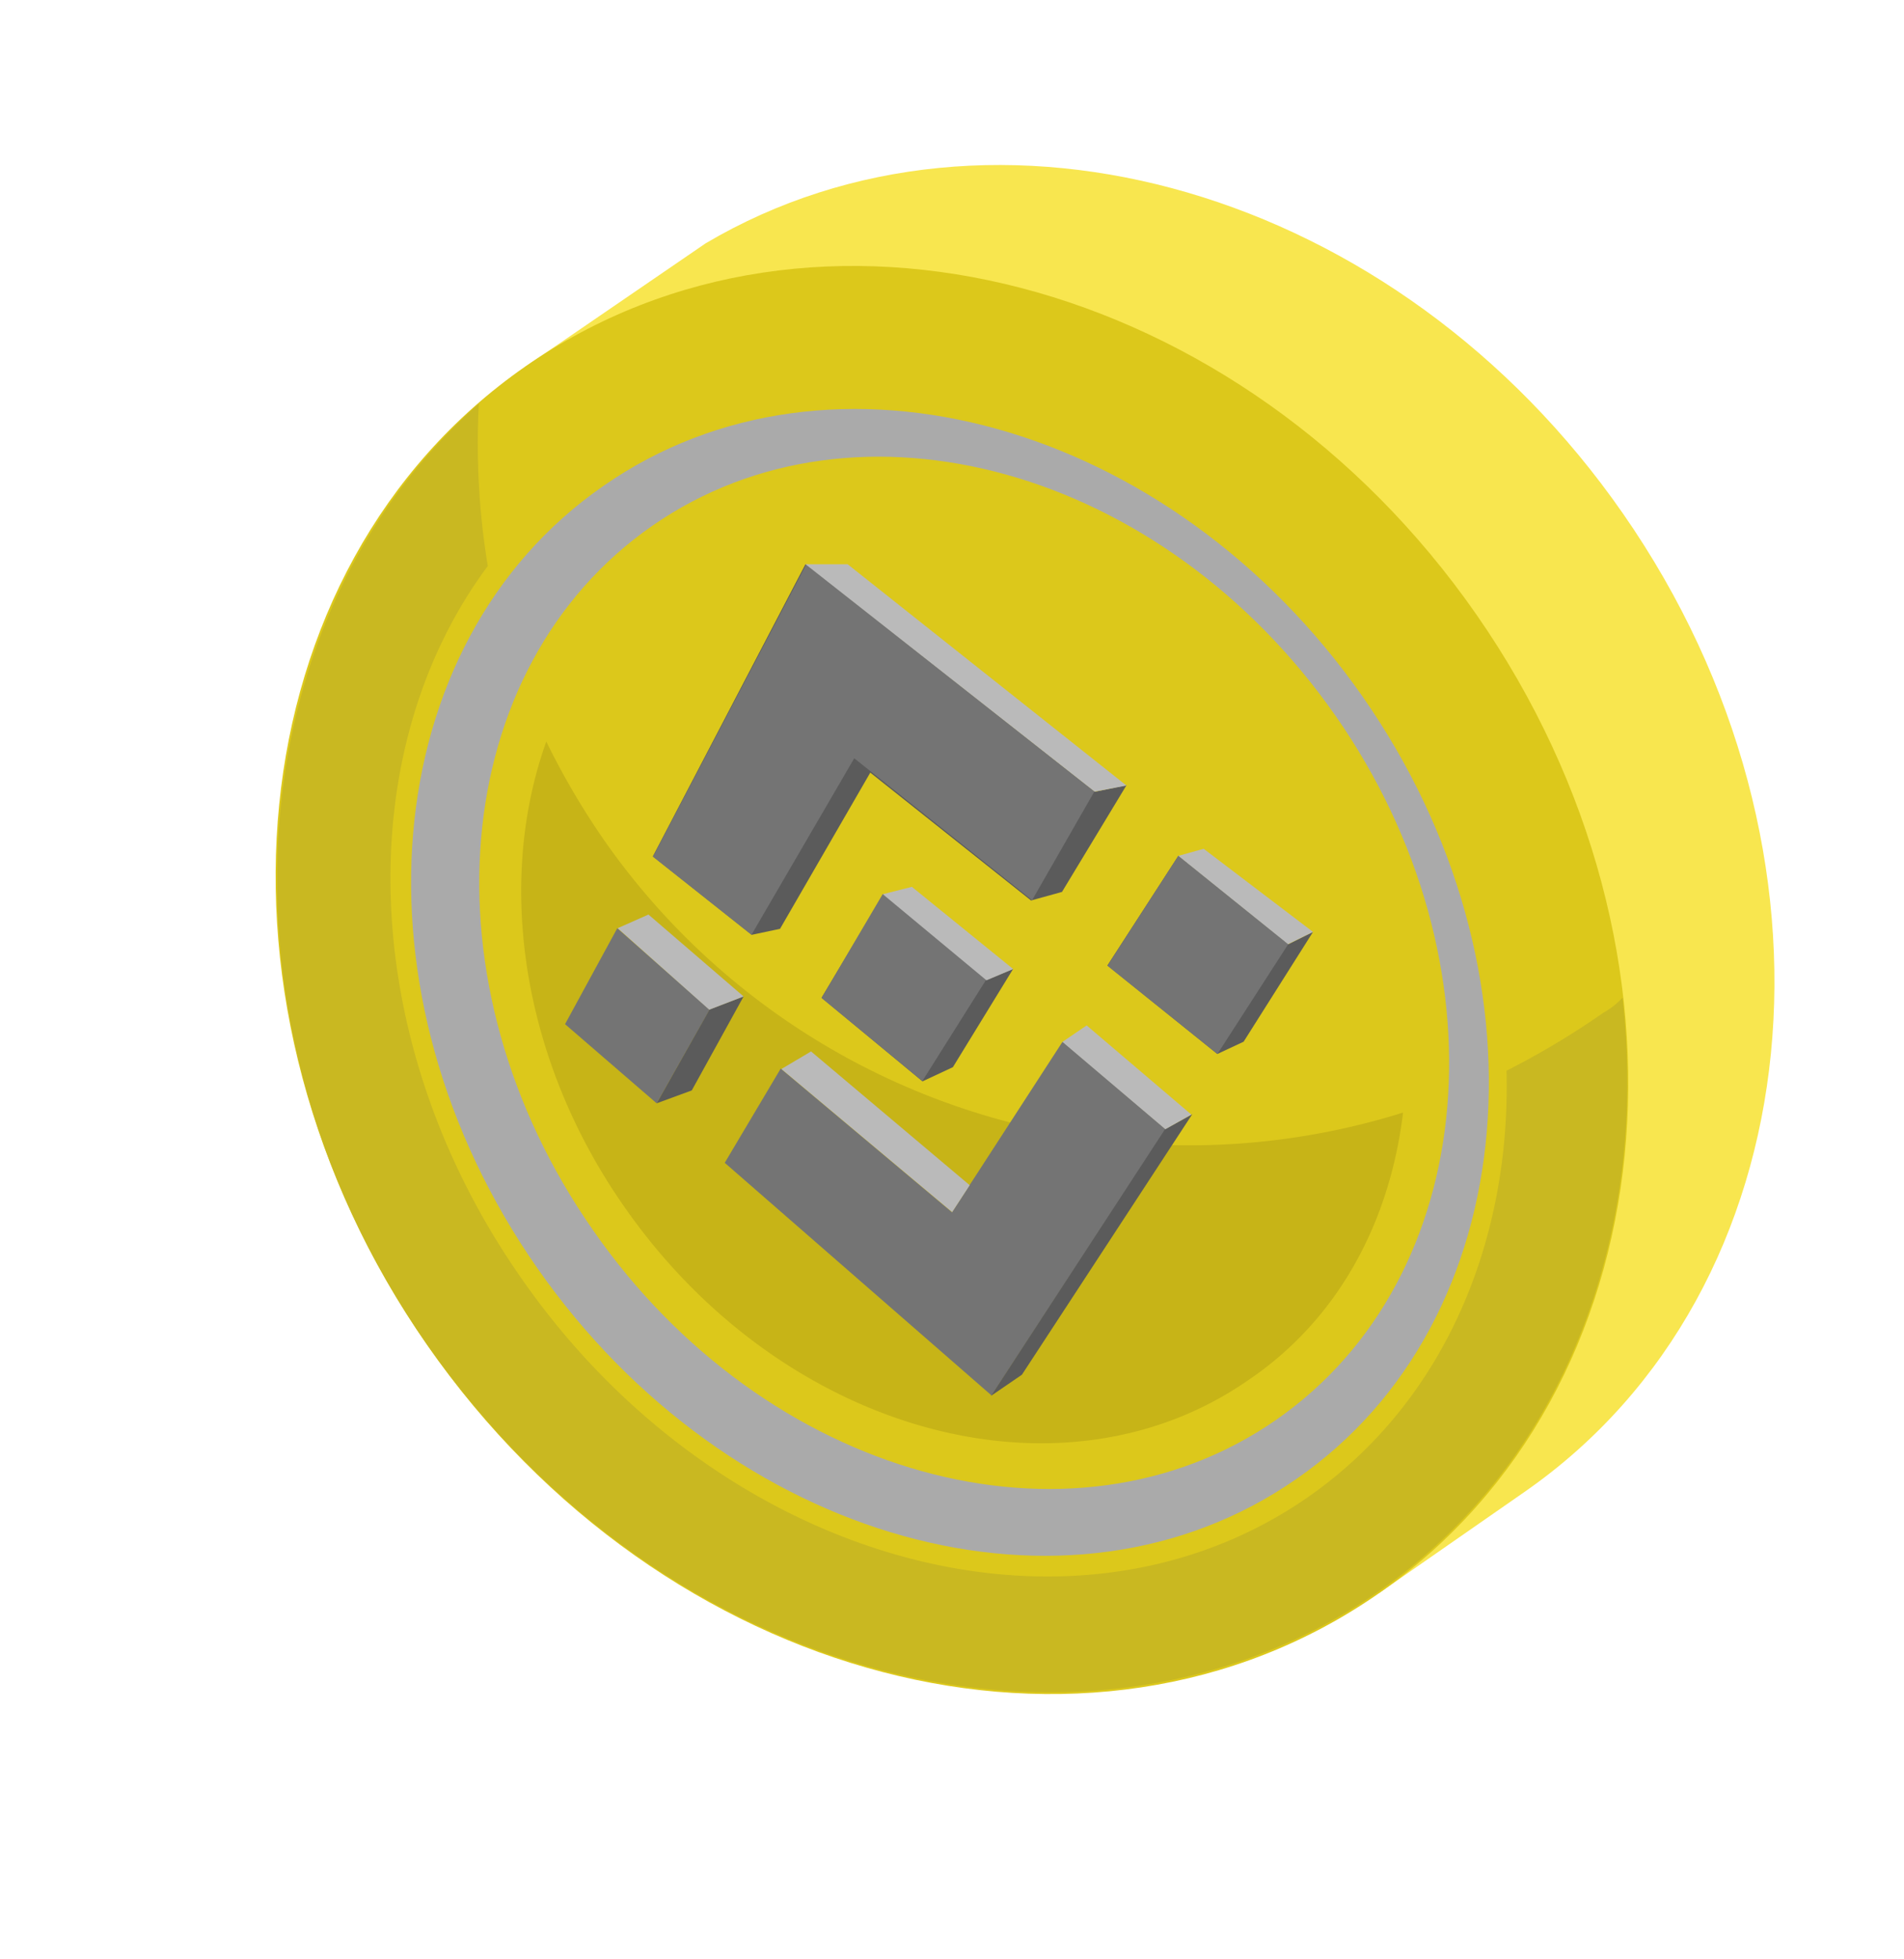 <svg xmlns="http://www.w3.org/2000/svg" width="313.164" height="322.018" viewBox="0 0 313.164 322.018">
  <g id="BNB" transform="translate(-13016.672 -6447.457)">
    <g id="Group_269" data-name="Group 269" transform="translate(13010.861 6440.666)">
      <g id="Group_44" data-name="Group 44" transform="translate(16.743 335.6) rotate(-93)">
        <g id="Group_43" data-name="Group 43" transform="translate(0 0)">
          <path id="Path_97" data-name="Path 97" d="M0,129.622l15.431,24.883C46.1,203.889,117.664,214.687,175.145,179,230.5,144.668,252.88,79.471,227.418,30.67L208.707,0Z" transform="translate(55.501 89.449)" fill="#f8e64f"/>
          <path id="Path_265" data-name="Path 265" d="M122.871,0c67.862,0,122.871,47.066,122.871,105.125S190.731,210.25,122.871,210.25,0,163.184,0,105.125,55.011,0,122.871,0Z" transform="translate(0 129.752) rotate(-31.848)" fill="#dcc81b"/>
          <path id="Path_104" data-name="Path 104" d="M106.929,216.876a133.183,133.183,0,0,1-8.682-16.4c-28.356-.772-54.009-13.31-68.284-36.263C5.083,124.095,24.179,67,72.595,36.909c40.121-25.076,87.958-23.725,117.277.579a123.847,123.847,0,0,1,26.727-.071C183.423-4.44,116.767-12.856,62.757,20.709,5.083,56.584-16.713,125.449,13.763,174.826c19.674,31.827,56.517,47.644,95.481,45.329A12.675,12.675,0,0,1,106.929,216.876Z" transform="translate(41.931 44.053)" fill="#c9b821"/>
          <path id="Path_105" data-name="Path 105" d="M51.269,143.053A117.437,117.437,0,0,1,102.191,14.588a123.914,123.914,0,0,1,17.364-9.067C96.984-3.93,67.665-1.422,42.4,14.395,4.011,38.312-11.034,83.449,8.64,115.277,17.9,130.707,33.523,139.967,51.269,143.053Z" transform="translate(82.931 84.12)" fill="#c7b417"/>
        </g>
        <path id="Path_107" data-name="Path 107" d="M51.667,17.574C4.988,46.7-13.53,101.675,10.581,140.446,34.5,179.213,91.788,187.126,138.467,158s65.2-84.1,41.086-122.874C155.637-3.644,98.347-11.55,51.667,17.574Zm83.908,135.8c-42.051,26.233-93.552,19.1-115.156-15.814S15.4,53.07,57.457,27.03C99.5.8,151.005,7.93,172.609,42.843S177.62,127.136,135.575,153.37Z" transform="translate(64.402 66.088)" fill="#aaa"/>
      </g>
      <path id="Path_199" data-name="Path 199" d="M4344.018,8466.386l4.659-.986,14.844-25.679,26.438,21.02,5.093-1.408,10.618-17.553-5.2,1.083-47.615-37.4-25.089,48.009Z" transform="translate(-4214.568 -8305.911)" fill="#5b5b5b"/>
      <path id="Path_198" data-name="Path 198" d="M4327.75,8453.595l25.233-48.085,47.372,37.374-10.237,17.852-29.255-23.327-16.9,29.016Z" transform="translate(-4214.551 -8305.957)" fill="#747474"/>
      <path id="Path_200" data-name="Path 200" d="M4563.17,8405.51h6.924l45.853,36.379-5.225,1.008Z" transform="translate(-4424.866 -8305.957)" fill="#bababa"/>
      <path id="Path_202" data-name="Path 202" d="M4587.85,8931.215l16.6,13.753,5-2.333,9.919-16.17-4.417,1.833-16.92-14.086Z" transform="translate(-4446.911 -8760.401)" fill="#5b5b5b"/>
      <path id="Path_201" data-name="Path 201" d="M4597.926,8913.59l-10.077,17.119,16.578,13.651,10.51-16.685Z" transform="translate(-4446.911 -8759.845)" fill="#747474"/>
      <path id="Path_203" data-name="Path 203" d="M4703.793,8916.248l-16.66-13.513-4.779,1.209L4699.4,8918.1Z" transform="translate(-4531.339 -8750.146)" fill="#bababa"/>
      <path id="Path_205" data-name="Path 205" d="M5046.771,8887.27l4.325-2.02,11.419-18.057-4.1,2.048-18.036-14.576-11.687,18.05Z" transform="translate(-4840.739 -8707.204)" fill="#5b5b5b"/>
      <path id="Path_204" data-name="Path 204" d="M5040.43,8854.84l-11.668,18.087,18.087,14.5,11.668-18.086Z" transform="translate(-4840.801 -8707.365)" fill="#747474"/>
      <path id="Path_206" data-name="Path 206" d="M5160.343,8857.769l-17.982-13.667-4.159,1.161,18.044,14.519Z" transform="translate(-4938.574 -8697.772)" fill="#bababa"/>
      <path id="Path_207" data-name="Path 207" d="M4447.748,9145.646l-9.209,15.494,43.881,38.247,28.666-43.773-16.965-14.41-18.2,28.063Z" transform="translate(-4313.525 -8963.185)" fill="#747474"/>
      <path id="Path_208" data-name="Path 208" d="M4877.952,9255.712l4.478-2.462-28.018,42.828-5.064,3.463Z" transform="translate(-4680.522 -9063.283)" fill="#5b5b5b"/>
      <path id="Path_209" data-name="Path 209" d="M4530.815,9156.47l-4.874,2.887,28.081,23.528,2.886-4.423Z" transform="translate(-4391.605 -8976.823)" fill="#bababa"/>
      <path id="Path_210" data-name="Path 210" d="M4959.39,9119.048l3.983-2.708L4980.59,9131l-4.271,2.407Z" transform="translate(-4778.831 -8940.971)" fill="#bababa"/>
      <path id="Path_211" data-name="Path 211" d="M4200.9,8966.52l-8.591,15.771,15.067,13.015,8.719-15.388Z" transform="translate(-4093.561 -8807.131)" fill="#747474"/>
      <path id="Path_212" data-name="Path 212" d="M4333.58,9089.28l5.77-2.115,8.527-15.452-5.575,2.115Z" transform="translate(-4219.76 -8901.108)" fill="#5b5b5b"/>
      <path id="Path_213" data-name="Path 213" d="M4294.169,8958.941l-15.644-13.462-5.065,2.244,15.066,13.4Z" transform="translate(-4166.058 -8788.336)" fill="#bababa"/>
    </g>
  </g>
</svg>
